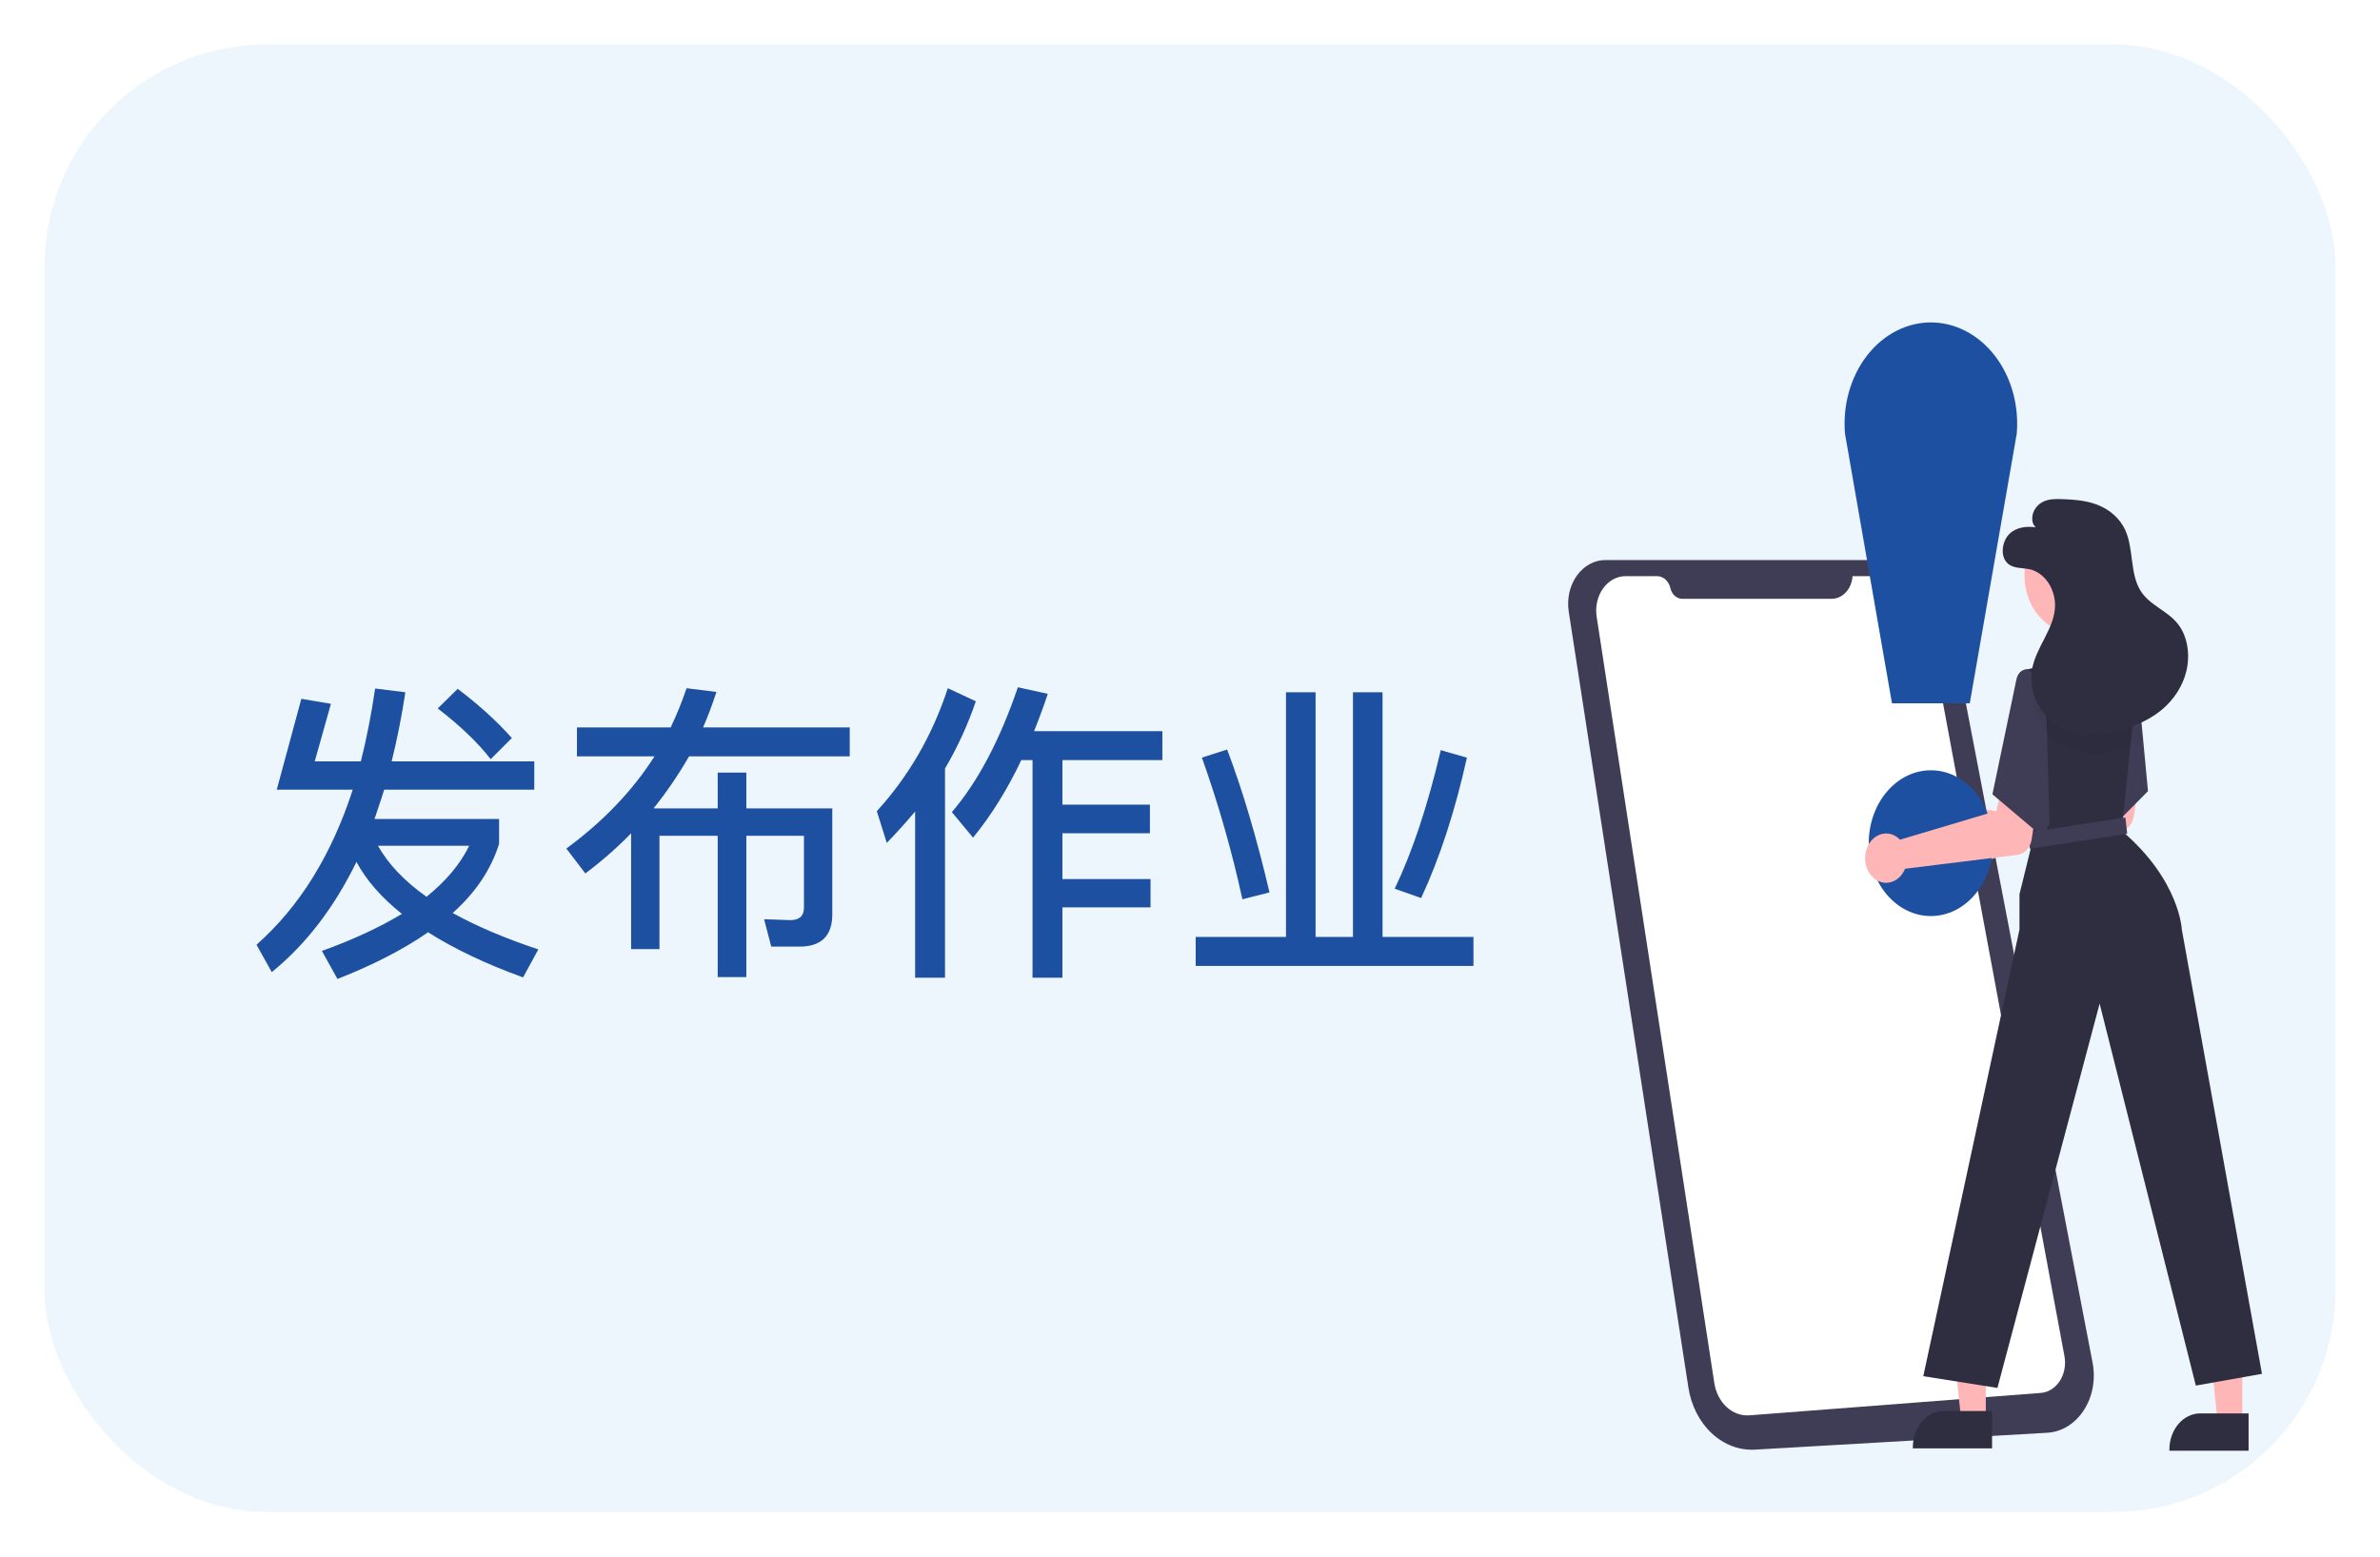 <svg width="214" height="140" viewBox="0 0 214 140" fill="none" xmlns="http://www.w3.org/2000/svg">
<g filter="url(#filter0_d)">
<rect x="4" y="4" width="206" height="132" rx="20" fill="#EDF6FD"/>
<g filter="url(#filter1_d)">
<path d="M24.884 67.028L27.096 58.852L29.756 59.3L28.3 64.48H32.444C32.948 62.501 33.377 60.317 33.732 57.928L36.448 58.264C36.131 60.373 35.72 62.445 35.216 64.48H48.04V67.028H34.544C34.488 67.233 34.199 68.111 33.676 69.66H44.876V71.9C44.148 74.215 42.757 76.287 40.704 78.116C42.813 79.292 45.38 80.384 48.404 81.392L47.032 83.912C43.691 82.699 40.844 81.345 38.492 79.852C36.289 81.383 33.573 82.783 30.344 84.052L28.944 81.532C31.725 80.524 34.124 79.413 36.14 78.2C34.311 76.744 32.948 75.185 32.052 73.524C30.036 77.649 27.497 80.953 24.436 83.436L23.064 80.972C26.928 77.556 29.812 72.908 31.716 67.028H24.884ZM33.984 72.068C34.917 73.729 36.373 75.26 38.352 76.66C40.125 75.223 41.404 73.692 42.188 72.068H33.984ZM41.152 57.956C43.056 59.393 44.68 60.868 46.024 62.38L44.12 64.284C42.981 62.809 41.395 61.288 39.36 59.72L41.152 57.956ZM64.532 65.488H67.108V68.708H74.836V78.228C74.836 80.169 73.856 81.14 71.896 81.14H69.348L68.704 78.676L71.056 78.76C71.877 78.76 72.288 78.387 72.288 77.64V71.172H67.108V83.884H64.532V71.172H59.296V81.364H56.748V70.948C55.497 72.236 54.125 73.44 52.632 74.56L50.924 72.32C54.247 69.875 56.888 67.112 58.848 64.032H51.876V61.428H60.304C60.864 60.252 61.34 59.076 61.732 57.9L64.42 58.236C64.028 59.431 63.627 60.495 63.216 61.428H76.404V64.032H61.956C60.985 65.712 59.921 67.271 58.764 68.708H64.532V65.488ZM91.832 64.368C90.563 67.037 89.116 69.361 87.492 71.34L85.588 69.044C87.921 66.319 89.9 62.576 91.524 57.816L94.212 58.404C93.876 59.431 93.465 60.551 92.98 61.764H104.516V64.368H95.528V68.372H103.396V70.948H95.528V75.064H103.452V77.612H95.528V83.94H92.84V64.368H91.832ZM82.284 68.988C81.556 69.865 80.707 70.808 79.736 71.816L78.84 68.96C81.715 65.805 83.843 62.119 85.224 57.9L87.744 59.076C87.016 61.204 86.092 63.22 84.972 65.124V83.94H82.284V68.988ZM115.632 58.264H118.292V80.272H121.652V58.264H124.312V80.272H132.488V82.876H107.512V80.272H115.632V58.264ZM131.9 64.144C130.836 68.941 129.464 73.151 127.784 76.772L125.404 75.932C126.991 72.628 128.372 68.475 129.548 63.472L131.9 64.144ZM110.34 63.416C111.74 67.112 113.009 71.396 114.148 76.268L111.712 76.884C110.779 72.591 109.565 68.344 108.072 64.144L110.34 63.416Z" fill="#1E50A2"/>
</g>
<path d="M144.374 50.372H169.94C171.174 50.372 172.371 50.865 173.334 51.769C174.298 52.673 174.97 53.935 175.242 55.347L188.16 122.584C188.301 123.317 188.303 124.078 188.167 124.812C188.031 125.547 187.759 126.238 187.372 126.836C186.984 127.435 186.49 127.927 185.923 128.277C185.356 128.628 184.731 128.829 184.091 128.866L157.809 130.385C156.402 130.466 155.017 129.944 153.914 128.916C152.81 127.887 152.064 126.423 151.813 124.796L144.485 77.259L143.099 68.267L141.053 54.998C140.966 54.429 140.986 53.845 141.113 53.287C141.24 52.729 141.47 52.211 141.787 51.769C142.104 51.327 142.5 50.973 142.948 50.732C143.395 50.49 143.882 50.367 144.374 50.372Z" fill="#3F3D56"/>
<path d="M166.574 51.821H169.558C170.415 51.821 171.247 52.165 171.914 52.796C172.582 53.427 173.045 54.307 173.228 55.289L185.627 121.977C185.699 122.361 185.699 122.759 185.627 123.143C185.556 123.527 185.414 123.888 185.213 124.202C185.012 124.516 184.755 124.775 184.46 124.962C184.166 125.149 183.84 125.259 183.506 125.284L157.309 127.299C156.57 127.356 155.839 127.092 155.255 126.556C154.672 126.021 154.277 125.252 154.145 124.397L143.565 55.468C143.496 55.022 143.512 54.564 143.611 54.126C143.71 53.687 143.89 53.28 144.137 52.932C144.385 52.584 144.695 52.305 145.045 52.113C145.395 51.921 145.777 51.821 146.163 51.821H148.994C149.268 51.821 149.534 51.927 149.752 52.123C149.969 52.319 150.126 52.593 150.197 52.903C150.26 53.177 150.398 53.419 150.59 53.592C150.782 53.765 151.017 53.858 151.259 53.858H164.699C165.173 53.858 165.629 53.648 165.977 53.271C166.324 52.893 166.538 52.376 166.574 51.821V51.821Z" fill="white"/>
<path d="M179.796 73.199C179.88 73.263 179.959 73.334 180.033 73.412L188.693 70.822L189.284 68.37L192.553 68.933L191.867 73.392C191.811 73.752 191.658 74.082 191.429 74.331C191.201 74.58 190.909 74.735 190.599 74.774L180.488 76.023C180.323 76.43 180.056 76.769 179.724 76.994C179.391 77.219 179.007 77.32 178.625 77.283C178.242 77.246 177.878 77.074 177.58 76.788C177.283 76.502 177.067 76.117 176.961 75.684C176.855 75.251 176.864 74.79 176.986 74.363C177.109 73.936 177.339 73.562 177.647 73.293C177.955 73.023 178.325 72.869 178.709 72.853C179.093 72.836 179.472 72.957 179.796 73.199H179.796Z" fill="#FFB6B6"/>
<path d="M173.616 82.393C176.701 82.393 179.202 79.458 179.202 75.837C179.202 72.217 176.701 69.282 173.616 69.282C170.531 69.282 168.03 72.217 168.03 75.837C168.03 79.458 170.531 82.393 173.616 82.393Z" fill="#1E50A2"/>
<path d="M177.114 63.256H170.119L165.896 39.017C165.787 37.751 165.906 36.472 166.244 35.264C166.583 34.055 167.133 32.943 167.86 32C168.587 31.056 169.474 30.301 170.465 29.785C171.456 29.268 172.528 29.001 173.612 29C174.696 28.999 175.768 29.265 176.759 29.78C177.75 30.296 178.639 31.049 179.366 31.991C180.094 32.934 180.646 34.045 180.985 35.254C181.325 36.462 181.445 37.74 181.338 39.006L177.114 63.256Z" fill="#1E50A2"/>
<path d="M193.138 71.158L190.907 73.416L187.786 76.573L186.407 68.297L186.263 67.436L186.15 66.753L189.312 60.289L191.949 60.467L192.129 60.479L192.132 60.526L192.174 60.959L192.714 66.665L192.727 66.802L193.138 71.158Z" fill="#3F3D56"/>
<path d="M178.556 127.759L176.347 127.759L175.296 117.76L178.557 117.76L178.556 127.759Z" fill="#FFB6B6"/>
<path d="M179.119 130.272L171.996 130.271V130.166C171.996 129.303 172.288 128.475 172.808 127.865C173.328 127.255 174.033 126.912 174.769 126.912H174.769L179.12 126.912L179.119 130.272Z" fill="#2F2E41"/>
<path d="M201.622 127.97L199.413 127.97L198.362 117.971L201.623 117.971L201.622 127.97Z" fill="#FFB6B6"/>
<path d="M202.185 130.485L195.062 130.484V130.379C195.062 129.516 195.354 128.688 195.874 128.078C196.394 127.468 197.099 127.125 197.834 127.125H197.835L202.185 127.125L202.185 130.485Z" fill="#2F2E41"/>
<path d="M203.388 123.567L197.441 124.625L188.79 90.267L179.601 124.836L172.934 123.779L181.583 83.602V80.43L182.755 75.672L182.632 74.385L181.78 65.379L181.41 61.473L181.386 61.221C181.366 61.009 181.414 60.796 181.52 60.623C181.627 60.451 181.784 60.331 181.962 60.287L184.737 59.602H189.273L191.949 60.466L192.132 60.526L192.215 60.553L192.174 60.959L191.547 67.129L191.513 67.468L190.907 73.416L190.774 74.721C196 79.161 196.18 83.602 196.18 83.602L203.388 123.567Z" fill="#2F2E41"/>
<path d="M186.456 56.926C188.901 56.926 190.882 54.601 190.882 51.733C190.882 48.864 188.901 46.539 186.456 46.539C184.012 46.539 182.031 48.864 182.031 51.733C182.031 54.601 184.012 56.926 186.456 56.926Z" fill="#FFB6B6"/>
<path d="M191.105 73.528L182.35 74.871L182.513 76.339L191.269 74.995L191.105 73.528Z" fill="#3F3D56"/>
<path d="M170.606 75.313C170.689 75.377 170.769 75.448 170.843 75.526L179.503 72.936L180.094 70.484L183.363 71.047L182.677 75.506C182.621 75.867 182.468 76.196 182.239 76.445C182.01 76.694 181.719 76.85 181.409 76.888L171.298 78.137C171.133 78.545 170.866 78.883 170.533 79.108C170.201 79.333 169.817 79.434 169.434 79.397C169.052 79.361 168.687 79.188 168.39 78.902C168.093 78.617 167.877 78.232 167.771 77.798C167.665 77.365 167.674 76.904 167.796 76.477C167.919 76.05 168.149 75.677 168.457 75.407C168.765 75.137 169.135 74.984 169.519 74.967C169.903 74.95 170.282 75.071 170.606 75.313H170.606Z" fill="#FFB6B6"/>
<path d="M183.926 61.611L182.394 60.236C181.98 60.052 181.413 60.575 181.313 61.082L179.151 71.443L183.656 75.249L184.286 74.087L183.926 61.611Z" fill="#3F3D56"/>
<g opacity="0.2">
<path opacity="0.2" d="M192.714 66.664C192.332 66.842 191.942 66.998 191.546 67.129C191.42 67.174 191.291 67.216 191.163 67.256C190.319 67.531 189.453 67.695 188.578 67.747C188.202 67.766 187.825 67.754 187.45 67.711C187.048 67.664 186.65 67.572 186.263 67.436C186.25 67.432 186.236 67.428 186.223 67.423C185.417 67.155 184.679 66.662 184.07 65.988C183.934 65.832 183.807 65.666 183.69 65.491C183.353 65.007 183.106 64.446 182.965 63.845C182.823 63.243 182.79 62.613 182.868 61.995C182.883 61.883 182.903 61.773 182.929 61.663C182.997 61.366 183.087 61.076 183.198 60.796C183.246 60.665 183.3 60.536 183.358 60.409L185.394 59.602H189.272L191.948 60.466L192.128 60.479L192.132 60.526L192.215 60.553L192.174 60.959L192.714 66.664Z" fill="black"/>
</g>
<path d="M183.065 47.432C182.237 47.313 181.329 47.397 180.684 48.017C180.039 48.638 179.83 49.926 180.441 50.593C180.982 51.182 181.828 51.044 182.552 51.211C183.176 51.376 183.735 51.781 184.139 52.362C184.544 52.943 184.771 53.666 184.783 54.416C184.773 56.568 183.013 58.197 182.697 60.316C182.481 61.763 183.001 63.285 183.9 64.306C184.799 65.328 186.034 65.88 187.279 66.03C188.524 66.179 189.782 65.951 190.992 65.576C192.207 65.199 193.403 64.664 194.422 63.802C195.441 62.94 196.277 61.724 196.604 60.301C196.932 58.877 196.697 57.245 195.853 56.152C194.888 54.9 193.281 54.47 192.446 53.095C191.509 51.554 191.856 49.359 191.098 47.689C190.592 46.573 189.634 45.812 188.613 45.412C187.591 45.011 186.501 44.932 185.424 44.893C184.859 44.873 184.276 44.866 183.748 45.108C183.221 45.35 182.758 45.901 182.731 46.565C182.703 47.228 183.065 47.432 183.065 47.432Z" fill="#2F2E41"/>
</g>
<defs>
<filter id="filter0_d" x="0" y="0" width="214" height="140" filterUnits="userSpaceOnUse" color-interpolation-filters="sRGB">
<feFlood flood-opacity="0" result="BackgroundImageFix"/>
<feColorMatrix in="SourceAlpha" type="matrix" values="0 0 0 0 0 0 0 0 0 0 0 0 0 0 0 0 0 0 127 0" result="hardAlpha"/>
<feOffset/>
<feGaussianBlur stdDeviation="2"/>
<feComposite in2="hardAlpha" operator="out"/>
<feColorMatrix type="matrix" values="0 0 0 0 0 0 0 0 0 0 0 0 0 0 0 0 0 0 0.25 0"/>
<feBlend mode="normal" in2="BackgroundImageFix" result="effect1_dropShadow"/>
<feBlend mode="normal" in="SourceGraphic" in2="effect1_dropShadow" result="shape"/>
</filter>
<filter id="filter1_d" x="19.064" y="57.816" width="117.424" height="34.236" filterUnits="userSpaceOnUse" color-interpolation-filters="sRGB">
<feFlood flood-opacity="0" result="BackgroundImageFix"/>
<feColorMatrix in="SourceAlpha" type="matrix" values="0 0 0 0 0 0 0 0 0 0 0 0 0 0 0 0 0 0 127 0" result="hardAlpha"/>
<feOffset dy="4"/>
<feGaussianBlur stdDeviation="2"/>
<feComposite in2="hardAlpha" operator="out"/>
<feColorMatrix type="matrix" values="0 0 0 0 0 0 0 0 0 0 0 0 0 0 0 0 0 0 0.25 0"/>
<feBlend mode="normal" in2="BackgroundImageFix" result="effect1_dropShadow"/>
<feBlend mode="normal" in="SourceGraphic" in2="effect1_dropShadow" result="shape"/>
</filter>
</defs>
</svg>
